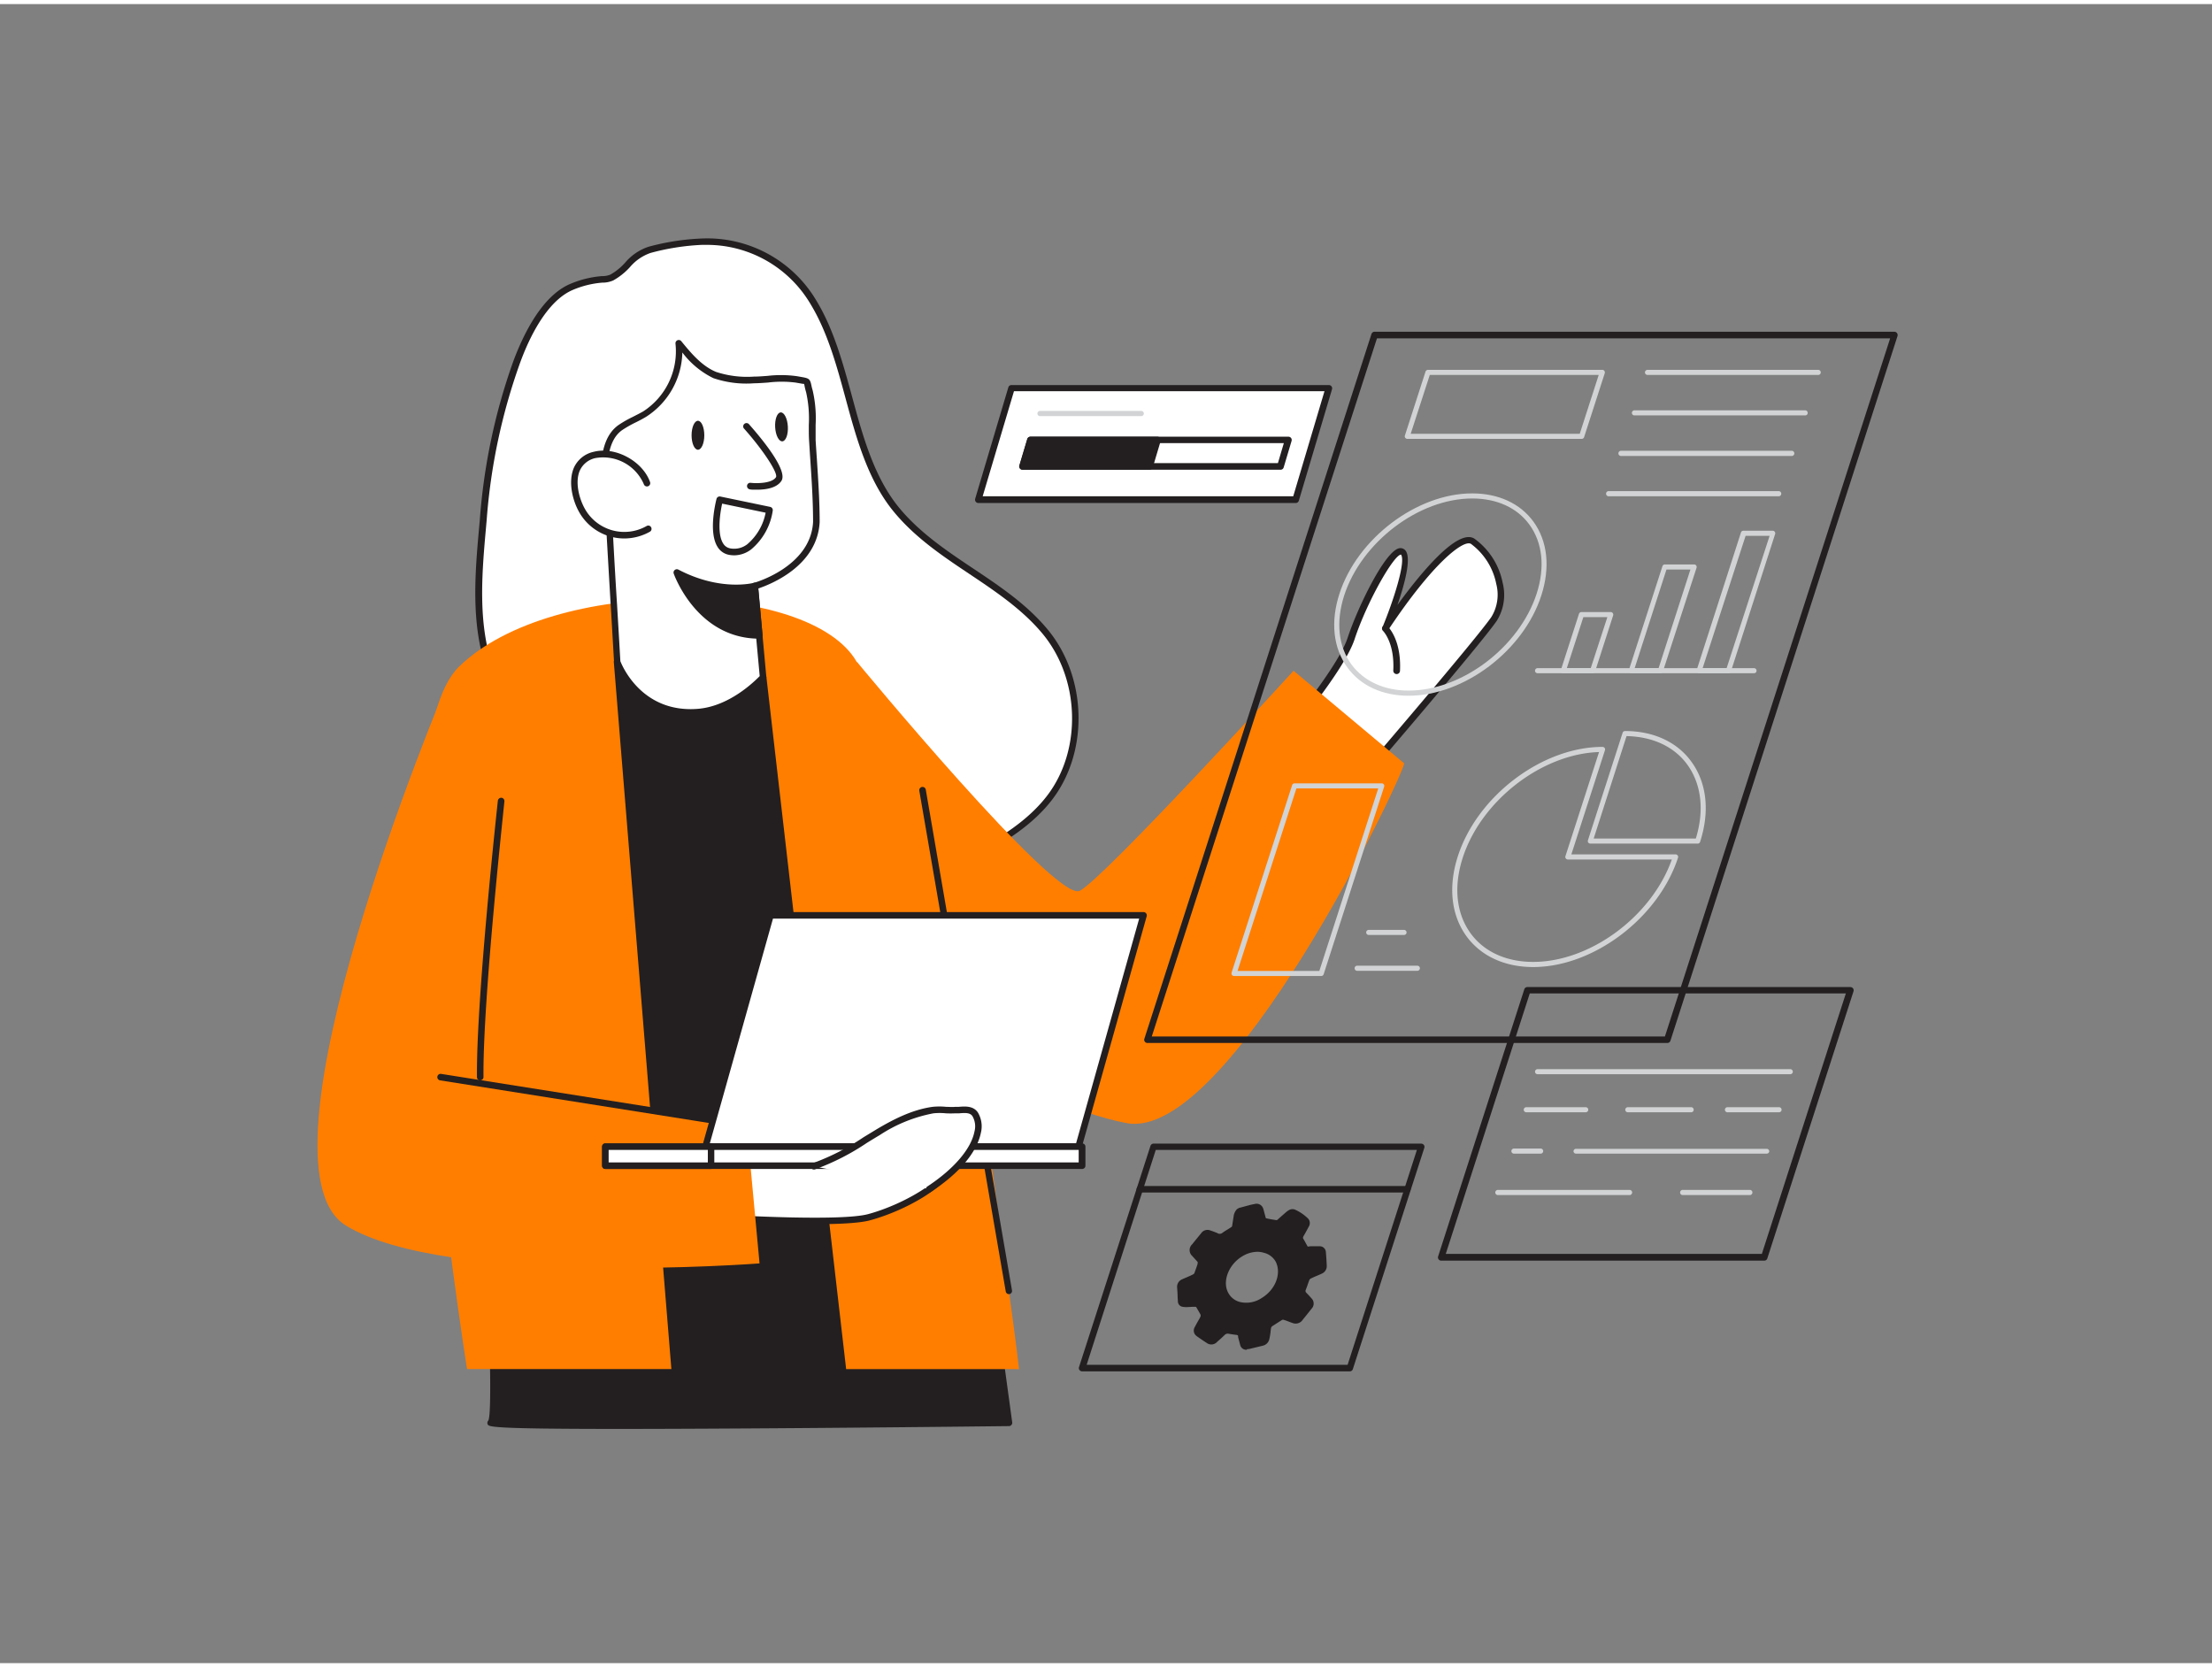<svg xmlns="http://www.w3.org/2000/svg" viewBox="0 0 400 300" width="406" height="306" class="illustration styles_illustrationTablet__1DWOa"><rect x="0" y="0" width="400" height="300" fill="#808080" stroke="none"/><g id="_518_data_processing_flatline" data-name="#518_data_processing_flatline"><polygon points="234.3 89.63 176.91 89.63 182.91 69.48 240.3 69.48 234.3 89.63" fill="#fff"></polygon><path d="M234.3,90.22H176.91a.6.6,0,0,1-.57-.76l6-20.15a.58.58,0,0,1,.57-.42H240.3a.59.59,0,0,1,.57.76l-6,20.15A.58.58,0,0,1,234.3,90.22ZM177.7,89h56.16l5.65-19H183.36Z" fill="#231f20"></path><polygon points="231.53 83.61 232.96 78.82 186.36 78.82 184.93 83.61 231.53 83.61" fill="#fff"></polygon><path d="M231.53,84.2h-46.6a.58.58,0,0,1-.47-.24.6.6,0,0,1-.1-.52l1.43-4.79a.6.6,0,0,1,.57-.42H233a.59.59,0,0,1,.47.24.6.6,0,0,1,.09.52l-1.43,4.79A.58.58,0,0,1,231.53,84.2ZM185.72,83h45.37l1.07-3.61H186.8Z" fill="#231f20"></path><polygon points="207.89 83.61 209.32 78.82 186.36 78.82 184.93 83.61 207.89 83.61" fill="#231f20"></polygon><path d="M207.89,84.2h-23a.61.61,0,0,1-.48-.24.6.6,0,0,1-.09-.52l1.43-4.79a.59.59,0,0,1,.57-.42h23a.6.6,0,0,1,.57.76l-1.43,4.79A.58.58,0,0,1,207.89,84.2ZM185.73,83h21.72l1.07-3.6H186.8Z" fill="#231f20"></path><path d="M229.56,135.6s12.6-14.43,14.72-20.89,8-17.64,9.46-15.5-3.29,13.69-3.29,13.69,12.09-18.12,15.84-15.79,6.91,9.68,3.88,14.07S245.3,141,245.3,141Z" fill="#fff"></path><path d="M245.3,141.56a.58.58,0,0,1-.19,0l-15.74-5.36a.6.6,0,0,1-.38-.41.58.58,0,0,1,.12-.55c.13-.14,12.55-14.42,14.6-20.69,1.75-5.33,6.76-15.77,9.37-16.16a1.16,1.16,0,0,1,1.14.51c1,1.46-.25,6.1-1.52,9.76,4-5.51,10.84-13.93,13.91-12a12.9,12.9,0,0,1,5.12,8,8.83,8.83,0,0,1-1.08,6.88c-3,4.36-24,28.8-24.9,29.84A.61.61,0,0,1,245.3,141.56Zm-14.72-6.23,14.53,4.95c2.48-2.89,21.76-25.38,24.57-29.44a7.72,7.72,0,0,0,.89-6A11.87,11.87,0,0,0,266,97.61c-1.36-.83-6.92,3.45-15,15.62a.59.59,0,0,1-1-.56c1.94-4.67,4.26-11.83,3.35-13.12h0c-1.29,0-6.18,8.55-8.41,15.34C243,120.67,233.11,132.38,230.58,135.33Z" fill="#231f20"></path><path d="M180.33,241.05l2.12,15.5s-94.85,1.12-93.72,0,0-23.86,0-23.86Z" fill="#231f20"></path><path d="M111.78,257.65c-23.25,0-23.41-.39-23.6-.85a.62.62,0,0,1,.13-.67c.57-1.07.35-12.87-.17-23.41a.59.59,0,0,1,.64-.62l91.61,8.36a.6.6,0,0,1,.53.51l2.12,15.5a.59.59,0,0,1-.14.46.58.58,0,0,1-.44.21c-.24,0-23.59.28-46.7.42C125.83,257.62,118,257.65,111.78,257.65Zm-22.31-1.52c5.89.61,57.37.24,92.3-.17l-2-14.36-90.45-8.26C89.73,241,90.15,252.8,89.47,256.13Z" fill="#231f20"></path><path d="M147.16,54c-.22-.36-.44-.72-.67-1.08a22.25,22.25,0,0,0-19.58-10,43,43,0,0,0-9.43,1.45c-3.11.88-4.19,3.66-6.83,5a4.58,4.58,0,0,1-1.77.35,17.66,17.66,0,0,0-5.62,1.41c-4.86,2.11-8.11,8.87-9.86,13.55a108.84,108.84,0,0,0-6.05,28.54c-.81,9-1.87,19.08,1.54,27.73a77,77,0,0,0,14.19,23.52c11.31,12.41,28.29,19.77,45,18.42,10-.81,19.47-4.52,28.28-9.22,5.06-2.7,10.06-5.83,13.51-10.41,6.51-8.62,6-21.73-1-30-7.53-9-19.38-12.84-26.89-22C153.7,81.09,154,65.31,147.16,54Z" fill="#fff"></path><path d="M144.22,163.69c-15.21,0-30.84-7-41.58-18.76a76.54,76.54,0,0,1-14.29-23.7c-3.35-8.47-2.46-18.32-1.67-27l.09-1a108.67,108.67,0,0,1,6.07-28.69c1.93-5.16,5.27-11.76,10.19-13.9a18.24,18.24,0,0,1,5.81-1.45H109a3.79,3.79,0,0,0,1.37-.27,10.56,10.56,0,0,0,2.68-2.17,9.41,9.41,0,0,1,4.26-2.88,43.28,43.28,0,0,1,9.57-1.48A22.93,22.93,0,0,1,147,52.62c.24.36.46.73.68,1.09h0c3.11,5.16,4.77,11.3,6.39,17.23,1.93,7.11,3.93,14.46,8.41,20,3.75,4.6,8.72,7.93,13.53,11.14s9.59,6.42,13.35,10.9c7.16,8.53,7.6,22,1,30.75-3.63,4.82-9,8-13.7,10.57-10.39,5.54-19.71,8.57-28.51,9.29C146.85,163.64,145.53,163.69,144.22,163.69ZM127.73,43.54l-.8,0A42.6,42.6,0,0,0,117.64,45a8.55,8.55,0,0,0-3.74,2.58,12,12,0,0,1-3,2.39,4.87,4.87,0,0,1-1.82.4h-.17a17,17,0,0,0-5.43,1.36C99,53.7,95.8,60,94,65a107.69,107.69,0,0,0-6,28.38l-.09,1c-.77,8.56-1.65,18.26,1.59,26.48a75.55,75.55,0,0,0,14.07,23.33c11.43,12.54,28.5,19.52,44.55,18.23,8.63-.7,17.8-3.69,28-9.15,4.63-2.46,9.82-5.61,13.32-10.24,6.26-8.3,5.83-21.16-1-29.28-3.65-4.35-8.46-7.57-13.11-10.68-4.88-3.26-9.92-6.63-13.79-11.38-4.63-5.68-6.67-13.15-8.63-20.38-1.59-5.86-3.24-11.91-6.26-16.93h0c-.21-.36-.43-.71-.66-1.06A21.74,21.74,0,0,0,127.73,43.54Z" fill="#231f20"></path><path d="M84.45,246.82c-3.39-22-16.28-112.54-1.45-127,16.91-16.5,63.41-15.78,71.93-.86,4.63,8.09,17.65,21.71,18.65,39.41,1.42,25.11,8.9,72.36,10.69,88.47Z" fill="#ff7e00"></path><polygon points="121.98 246.82 111.6 118.94 138.01 121.73 152.37 246.82 121.98 246.82" fill="#231f20"></polygon><path d="M152.37,247.41H122a.6.6,0,0,1-.59-.54L111,119a.58.58,0,0,1,.65-.63l26.41,2.79a.6.6,0,0,1,.53.52L153,246.75a.58.58,0,0,1-.14.46A.61.61,0,0,1,152.37,247.41Zm-29.84-1.18h29.18l-14.23-124-25.23-2.67Z" fill="#231f20"></path><path d="M136.5,105.22,138,121.73s-5,5.76-11.76,6.3c-11,.89-14.65-9.09-14.65-9.09-.43-7.65-.92-15.29-1.33-22.93-.28-5.21-3.08-15.92,1.9-19.41,1.38-1,3-1.58,4.41-2.47a13.47,13.47,0,0,0,6.13-12.84c1.85,2.26,3.82,4.61,6.52,5.73a18.1,18.1,0,0,0,7.11.89c2.38,0,5.32-.53,7.65-.08,2.5.49,1.72,0,2.37,2.16.77,2.61.39,6.16.56,8.88.3,4.92.73,9.87.73,14.8C147.18,102.34,136.5,105.22,136.5,105.22Z" fill="#fff"></path><path d="M124.89,128.68c-10.27,0-13.81-9.44-13.85-9.54a.51.51,0,0,1,0-.17c-.2-3.45-.4-6.89-.61-10.34q-.37-6.28-.73-12.59c0-1.07-.22-2.42-.4-3.85-.71-5.53-1.67-13.11,2.56-16.08a20.19,20.19,0,0,1,2.54-1.45c.64-.33,1.3-.66,1.9-1a12.94,12.94,0,0,0,5.85-12.25.6.6,0,0,1,.35-.62.59.59,0,0,1,.7.17c1.71,2.09,3.66,4.46,6.28,5.55a18,18,0,0,0,6.89.85c.76,0,1.57-.07,2.43-.13a21,21,0,0,1,5.33.06l.91.16c1.19.21,1.44.34,1.66,1.38.05.24.12.58.25,1a22.26,22.26,0,0,1,.54,6.26c0,1,0,1.91,0,2.76.07,1.16.15,2.32.23,3.48.24,3.72.5,7.56.5,11.35-.44,8-9,11.29-11.11,12l1.47,16a.59.59,0,0,1-.14.44c-.21.24-5.26,5.95-12.16,6.5Q125.58,128.68,124.89,128.68Zm-12.71-9.87c.38,1,4,9.42,14,8.63,5.75-.46,10.28-5,11.2-5.92l-1.5-16.25a.59.59,0,0,1,.44-.62c.1,0,10.27-2.88,10.71-11,0-3.71-.25-7.53-.5-11.23-.08-1.17-.15-2.33-.22-3.49-.06-.89-.05-1.83-.05-2.83a21.86,21.86,0,0,0-.49-5.92,10.56,10.56,0,0,1-.28-1.13,3.34,3.34,0,0,0-.09-.37,3.36,3.36,0,0,1-.61-.08l-.94-.16a19.94,19.94,0,0,0-5,0c-.88.06-1.71.12-2.5.13a18.51,18.51,0,0,1-7.35-.93A15.55,15.55,0,0,1,123.39,63a14.21,14.21,0,0,1-6.49,11.59c-.65.4-1.33.75-2,1.08a20.55,20.55,0,0,0-2.4,1.37c-3.64,2.56-2.73,9.73-2.07,15,.19,1.45.36,2.82.42,3.94q.33,6.28.73,12.58Q111.89,113.69,112.18,118.81Z" fill="#231f20"></path><path d="M117,86.63c-1.25-3.51-5.84-6-9.49-5.1-4.71,1.21-4.13,6.63-2.29,10a8.77,8.77,0,0,0,12,3.39" fill="#fff"></path><path d="M112.88,96.63a9.36,9.36,0,0,1-8.19-4.84c-1.12-2-2-5.34-.93-7.91a5.11,5.11,0,0,1,3.6-2.92c3.88-1,8.84,1.66,10.19,5.47a.59.59,0,1,1-1.12.4,8,8,0,0,0-8.78-4.73,4,4,0,0,0-2.8,2.25c-.88,2-.19,4.92.88,6.86a8.17,8.17,0,0,0,11.2,3.17.58.58,0,0,1,.81.22.59.59,0,0,1-.22.81A9.49,9.49,0,0,1,112.88,96.63Z" fill="#231f20"></path><path d="M135,76.47s6.92,7.8,5.76,9.47-5.12,1.22-5.12,1.22" fill="#fff"></path><path d="M136.91,87.81c-.66,0-1.16,0-1.3-.06a.6.6,0,0,1-.52-.66.58.58,0,0,1,.66-.52c.93.11,3.78.16,4.56-1,.47-.68-2.25-4.85-5.71-8.75a.6.6,0,1,1,.89-.79c2.17,2.45,7.09,8.35,5.8,10.21C140.39,87.58,138.3,87.81,136.91,87.81Z" fill="#231f20"></path><path d="M136.5,105.22s-6.17,1.75-14.11-2.43c0,0,3.88,11.35,14.92,11.37Z" fill="#231f20"></path><path d="M137.31,114.75h0c-11.33,0-15.44-11.65-15.48-11.77a.58.58,0,0,1,.18-.64.59.59,0,0,1,.66-.08c7.63,4,13.6,2.41,13.66,2.39a.59.59,0,0,1,.5.08.6.6,0,0,1,.26.44l.81,8.93a.59.59,0,0,1-.59.65ZM123.58,104c1.42,2.89,5.37,9.17,13.08,9.52l-.69-7.61A21.33,21.33,0,0,1,123.58,104Z" fill="#231f20"></path><ellipse cx="126.47" cy="77.54" rx="1.15" ry="2.62" transform="matrix(1, 0, 0, 1, -0.26, 0.43)" fill="#231f20"></ellipse><ellipse cx="141.32" cy="76.45" rx="1.15" ry="2.62" transform="translate(-4.07 8.06) rotate(-3.22)" fill="#231f20"></ellipse><path d="M132.79,99.68a5.69,5.69,0,0,1-.91-.08,3.08,3.08,0,0,1-2.12-1.44c-1.74-2.75-.25-8.44-.19-8.69a.59.59,0,0,1,.7-.42l9,1.87a.6.6,0,0,1,.47.66,11.25,11.25,0,0,1-3.87,7A5.14,5.14,0,0,1,132.79,99.68Zm-2.2-9.35c-.41,1.81-.92,5.47.17,7.19a1.89,1.89,0,0,0,1.33.91,3.86,3.86,0,0,0,3.06-.77,9.92,9.92,0,0,0,3.3-5.69Z" fill="#231f20"></path><path d="M195.24,160.35c4.32-2.16,38.68-39.8,38.68-39.8l20,16.75c-.36,2.75-31.76,68.41-50.14,65.06s-57.82-26.88-57.82-26.88l9-56.54S190.91,162.51,195.24,160.35Z" fill="#ff7e00"></path><path d="M182.45,233.28a.59.59,0,0,1-.58-.49l-15.63-90.54a.59.59,0,1,1,1.17-.2L183,232.59a.58.58,0,0,1-.48.68Z" fill="#231f20"></path><path d="M130.15,207c.07-.57,4.63-1.2,5.28-1.39,2.31-.68,4.73-1.12,7.09-1.6,4.59-.92,9.5-1.93,14.2-1.51,8.25.75-1.88,6-1.88,6s19.14-4.88,18,0-10.14,9.39-15.77,10.89-28.53,0-28.53,0Z" fill="#fff"></path><path d="M147.12,220.63c-8.22,0-18-.63-18.6-.67a.63.63,0,0,1-.42-.21.61.61,0,0,1-.13-.45s1.58-12.3,1.59-12.39h0c.09-.69.91-1,4.58-1.65.54-.1,1-.18,1.13-.23,2-.58,4.09-1,6.11-1.4l1.28-.26c4.63-.93,9.41-1.89,14.11-1.47,1.48.14,3.48.48,3.75,1.85.22,1.12-1,2.35-2.32,3.36,4.76-1,12.72-2.31,14.74-.33a1.85,1.85,0,0,1,.49,1.85c-1.19,5.15-10.18,9.72-16.19,11.32C155.3,220.46,151.42,220.63,147.12,220.63Zm-17.9-1.81c3.72.23,22.76,1.3,27.72,0,5.78-1.54,14.32-6,15.34-10.45a.68.68,0,0,0-.17-.74c-1.72-1.69-11.42,0-17.13,1.45a.59.59,0,0,1-.69-.37.58.58,0,0,1,.28-.73c2.44-1.27,5-3.17,4.79-4-.06-.31-.8-.73-2.7-.9-4.53-.41-9.22.54-13.77,1.45l-1.28.26c-2,.39-4.06.8-6,1.38-.18.05-.66.14-1.25.25a24.66,24.66,0,0,0-3.64.84C130.53,208.62,129.52,216.53,129.22,218.82Zm1.51-11.76Z" fill="#231f20"></path><path d="M80.56,123.56c-.39,1-36.19,86.15-18,97.32s74.79,6.84,74.79,6.84L135,202.48l-45.45-6.1Z" fill="#ff7e00"></path><path d="M133,203.07h-.1l-53.32-8.45a.59.59,0,0,1,.19-1.17l53.32,8.45a.59.59,0,0,1,.49.67A.58.58,0,0,1,133,203.07Z" fill="#231f20"></path><path d="M86.84,194.63a.59.59,0,0,1-.59-.59c-.15-14.1,3.74-49.61,3.78-50a.61.61,0,0,1,.66-.52.59.59,0,0,1,.52.65c0,.36-3.92,35.8-3.78,49.83a.58.58,0,0,1-.58.6Z" fill="#231f20"></path><polygon points="195.04 206.61 127.58 206.61 139.33 164.78 206.79 164.78 195.04 206.61" fill="#fff"></polygon><path d="M195,207.2H127.58a.61.61,0,0,1-.47-.23.6.6,0,0,1-.1-.52l11.76-41.83a.59.59,0,0,1,.56-.43h67.46a.59.59,0,0,1,.47.24.58.58,0,0,1,.1.51L195.6,206.77A.59.59,0,0,1,195,207.2ZM128.36,206h66.23L206,165.37H139.78Z" fill="#231f20"></path><rect x="109.47" y="206.61" width="86.22" height="3.44" fill="#fff"></rect><path d="M195.69,210.64H109.47a.58.58,0,0,1-.59-.59v-3.44a.58.58,0,0,1,.59-.59h86.22a.59.59,0,0,1,.59.59v3.44A.59.59,0,0,1,195.69,210.64Zm-85.63-1.18h85V207.2h-85Z" fill="#231f20"></path><rect x="109.47" y="206.61" width="19.11" height="3.44" fill="#fff"></rect><path d="M128.58,210.64H109.47a.58.58,0,0,1-.59-.59v-3.44a.58.58,0,0,1,.59-.59h19.11a.58.58,0,0,1,.59.59v3.44A.58.58,0,0,1,128.58,210.64Zm-18.52-1.18H128V207.2H110.06Z" fill="#231f20"></path><path d="M147.18,210.17c4.19-1.33,7.84-3.91,11.62-6.16,3-1.81,6.36-3.51,9.92-4a38.1,38.1,0,0,1,4,0c1.17,0,2.81-.47,3.61.7,1.55,2.25.37,7.85-8.33,13.57" fill="#fff"></path><path d="M168,214.9a.59.59,0,0,1-.32-1.08c4.8-3.16,7.91-6.78,8.53-9.93a3.65,3.65,0,0,0-.37-2.81c-.42-.62-1.25-.6-2.38-.5l-.71,0a16,16,0,0,1-1.71,0,11.17,11.17,0,0,0-2.24,0,26.59,26.59,0,0,0-9.69,3.92c-.78.46-1.56.94-2.34,1.42a43.24,43.24,0,0,1-9.41,4.8.6.6,0,0,1-.74-.39.59.59,0,0,1,.38-.74,42.27,42.27,0,0,0,9.15-4.68l2.35-1.43c2.9-1.72,6.37-3.55,10.13-4.07a12.13,12.13,0,0,1,2.48,0c.55,0,1.06.06,1.59,0l.65,0c1.1-.09,2.62-.23,3.47,1a4.86,4.86,0,0,1,.55,3.71c-.4,2-2.1,6.12-9.05,10.68A.55.55,0,0,1,168,214.9Z" fill="#231f20"></path><path d="M301.5,187.86h-94a.58.58,0,0,1-.56-.77L248,59.67a.59.59,0,0,1,.56-.42h94a.58.58,0,0,1,.48.25.62.62,0,0,1,.09.53L302.07,187.45A.59.59,0,0,1,301.5,187.86Zm-93.22-1.18h92.79L341.8,60.44H249Z" fill="#231f20"></path><path d="M286,78.62H254.49a.44.44,0,0,1-.37-.19.43.43,0,0,1-.07-.41l3.73-11.56a.46.46,0,0,1,.44-.32h31.53a.44.44,0,0,1,.37.19.48.48,0,0,1,.07.42L286.46,78.3A.46.46,0,0,1,286,78.62Zm-30.9-.92h30.57l3.43-10.64H258.55Z" fill="#d1d3d4"></path><path d="M328.79,67.06H297.92a.46.46,0,0,1-.46-.46.47.47,0,0,1,.46-.46h30.87a.46.46,0,0,1,.46.46A.45.45,0,0,1,328.79,67.06Z" fill="#d1d3d4"></path><path d="M326.43,74.38H295.56a.45.45,0,0,1-.46-.46.46.46,0,0,1,.46-.46h30.87a.46.46,0,0,1,.46.46A.45.45,0,0,1,326.43,74.38Z" fill="#d1d3d4"></path><path d="M324.07,81.71H293.2a.47.47,0,1,1,0-.93h30.87a.47.47,0,0,1,0,.93Z" fill="#d1d3d4"></path><path d="M321.71,89H290.83a.47.47,0,0,1,0-.93h30.88a.47.47,0,0,1,0,.93Z" fill="#d1d3d4"></path><path d="M288,121h-5.3a.46.46,0,0,1-.37-.18.45.45,0,0,1-.07-.42l3.27-10.14a.46.46,0,0,1,.44-.32h5.3a.44.44,0,0,1,.37.19.46.46,0,0,1,.07.41l-3.27,10.15A.45.45,0,0,1,288,121Zm-4.67-.92h4.33l3-9.22h-4.34Z" fill="#d1d3d4"></path><path d="M300.26,121H295a.49.49,0,0,1-.37-.18.48.48,0,0,1-.07-.42l6.06-18.75a.45.45,0,0,1,.43-.32h5.31a.47.47,0,0,1,.37.19.46.46,0,0,1,.06.41L300.7,120.7A.45.45,0,0,1,300.26,121Zm-4.66-.92h4.33l5.75-17.83h-4.33Z" fill="#d1d3d4"></path><path d="M312.56,121h-5.3a.46.46,0,0,1-.37-.18.48.48,0,0,1-.07-.42l8-24.85a.46.46,0,0,1,.44-.32h5.3a.44.44,0,0,1,.37.19.46.46,0,0,1,.07.41l-8,24.86A.45.45,0,0,1,312.56,121Zm-4.67-.92h4.34L320,96.16h-4.34Z" fill="#d1d3d4"></path><path d="M317.18,121H278.05a.46.46,0,0,1-.47-.46.47.47,0,0,1,.47-.46h39.13a.46.46,0,0,1,.46.46A.45.45,0,0,1,317.18,121Z" fill="#d1d3d4"></path><path d="M238.92,175.75H223.15a.45.45,0,0,1-.37-.19.48.48,0,0,1-.07-.42l10.95-33.91a.45.45,0,0,1,.43-.32h15.77a.44.44,0,0,1,.37.19.46.46,0,0,1,.07.41l-10.94,33.92A.46.46,0,0,1,238.92,175.75Zm-15.13-.92h14.79l10.65-33h-14.8Z" fill="#d1d3d4"></path><path d="M277.25,174.13c-5.17,0-9.45-2-12.05-5.55-2.79-3.83-3.35-9-1.57-14.5h0c3.52-10.9,15.25-19.76,26.16-19.76a.46.46,0,0,1,.37.18.48.48,0,0,1,.07.42l-6.08,18.84H303a.44.44,0,0,1,.37.19.43.43,0,0,1,.07.41C299.88,165.26,288.15,174.13,277.25,174.13Zm-12.74-19.77c-1.69,5.23-1.18,10.09,1.43,13.68,2.43,3.33,6.44,5.16,11.31,5.16,10.33,0,21.44-8.25,25.07-18.52h-18.8a.44.44,0,0,1-.37-.19.43.43,0,0,1-.07-.41l6.08-18.83c-10.36.33-21.31,8.78-24.65,19.11Z" fill="#d1d3d4"></path><path d="M307,151.81H287.58a.47.47,0,0,1-.37-.19.46.46,0,0,1-.06-.41l6.27-19.44a.46.46,0,0,1,.44-.32c5.16,0,9.44,2,12,5.55,2.79,3.83,3.35,9,1.57,14.5A.45.45,0,0,1,307,151.81Zm-18.81-.92h18.47c1.57-5.11,1-9.84-1.53-13.35-2.37-3.26-6.26-5.08-11-5.17Z" fill="#d1d3d4"></path><path d="M256.3,174.81H245.42a.46.46,0,0,1-.46-.46.45.45,0,0,1,.46-.46H256.3a.45.45,0,0,1,.46.46A.46.46,0,0,1,256.3,174.81Z" fill="#d1d3d4"></path><path d="M253.89,168.33h-6.38a.46.46,0,1,1,0-.92h6.38a.46.46,0,0,1,0,.92Z" fill="#d1d3d4"></path><path d="M254.72,125.07c-4.74,0-8.68-1.82-11.07-5.11-2.57-3.52-3.08-8.25-1.44-13.33,3.23-10,14-18.15,24-18.15,4.75,0,8.68,1.81,11.08,5.1,2.56,3.52,3.07,8.26,1.44,13.33h0C275.52,116.92,264.74,125.07,254.72,125.07ZM266.23,89.4c-9.65,0-20,7.86-23.15,17.51-1.54,4.79-1.08,9.23,1.31,12.51,2.22,3,5.89,4.72,10.33,4.72,9.65,0,20-7.85,23.15-17.51h0c1.55-4.79,1.08-9.23-1.31-12.51C274.35,91.08,270.68,89.4,266.23,89.4Zm12.08,17.37h0Z" fill="#d1d3d4"></path><path d="M319,227.22H260.62a.6.6,0,0,1-.48-.24.59.59,0,0,1-.08-.53l15.58-48.29a.58.58,0,0,1,.56-.41h58.41a.59.59,0,0,1,.56.78l-15.58,48.28A.58.58,0,0,1,319,227.22ZM261.44,226H318.6l15.19-47.1H276.63Z" fill="#231f20"></path><path d="M244.12,247.24H195.69a.6.6,0,0,1-.48-.24.56.56,0,0,1-.09-.53l12.92-40a.59.59,0,0,1,.56-.41H257a.6.6,0,0,1,.48.24.59.59,0,0,1,.08.53l-12.92,40A.57.57,0,0,1,244.12,247.24Zm-47.62-1.18h47.19l12.53-38.86H209Z" fill="#231f20"></path><path d="M254.49,214.9H206.12a.59.59,0,0,1,0-1.18h48.37a.59.59,0,0,1,0,1.18Z" fill="#231f20"></path><path d="M323.74,193.51H278.05a.46.46,0,0,1-.47-.46.47.47,0,0,1,.47-.46h45.69a.47.47,0,0,1,.46.46A.46.46,0,0,1,323.74,193.51Z" fill="#d1d3d4"></path><path d="M321.71,200.39h-9.33a.46.46,0,0,1-.46-.46.47.47,0,0,1,.46-.46h9.33a.47.47,0,0,1,.46.46A.46.46,0,0,1,321.71,200.39Z" fill="#d1d3d4"></path><path d="M305.81,200.39H294.36a.46.46,0,0,1-.46-.46.47.47,0,0,1,.46-.46h11.45a.46.46,0,0,1,.46.46A.45.45,0,0,1,305.81,200.39Z" fill="#d1d3d4"></path><path d="M286.76,200.39H276a.46.46,0,0,1-.46-.46.47.47,0,0,1,.46-.46h10.75a.47.47,0,0,1,.46.46A.46.46,0,0,1,286.76,200.39Z" fill="#d1d3d4"></path><path d="M319.46,207.87H285a.45.45,0,0,1-.46-.46A.46.46,0,0,1,285,207h34.48a.47.47,0,0,1,.46.46A.46.46,0,0,1,319.46,207.87Z" fill="#d1d3d4"></path><path d="M278.6,207.87h-4.83a.45.45,0,0,1-.46-.46.46.46,0,0,1,.46-.46h4.83a.47.47,0,0,1,.46.46A.46.46,0,0,1,278.6,207.87Z" fill="#d1d3d4"></path><path d="M316.49,215.36H304.22a.47.47,0,0,1,0-.93h12.27a.47.47,0,0,1,0,.93Z" fill="#d1d3d4"></path><path d="M294.74,215.36H270.8a.47.47,0,0,1,0-.93h23.94a.47.47,0,0,1,0,.93Z" fill="#d1d3d4"></path><path d="M252.51,121.15h0a.61.61,0,0,1-.56-.63c.26-5.09-1.85-7.17-1.87-7.19a.59.59,0,0,1,0-.83.58.58,0,0,1,.83,0c.1.09,2.54,2.42,2.25,8.11A.6.6,0,0,1,252.51,121.15Z" fill="#231f20"></path><path d="M224.26,218.39l1.77-.48.92-.21a.68.68,0,0,1,.86.41c.13.39.22.81.33,1.21a3.19,3.19,0,0,0,.2.64.56.56,0,0,0,.35.31c.66.14,1.34.25,2,.35a.94.94,0,0,0,.72-.27l1.37-1.22a3.15,3.15,0,0,1,.57-.41.66.66,0,0,1,.47-.06,7.58,7.58,0,0,1,2.21,1.48.61.61,0,0,1,.05.78c-.3.55-.59,1.1-.9,1.64a1.05,1.05,0,0,0-.07,1.16c.27.46.52.94.79,1.4a.53.53,0,0,0,.51.26l1.13,0,1,0c.34,0,.57.17.59.51.07.83.13,1.66.16,2.5a.9.9,0,0,1-.56.81c-.44.22-.9.39-1.35.59-.21.09-.43.19-.63.3a1.11,1.11,0,0,0-.59.65c-.21.58-.41,1.17-.64,1.75a.85.85,0,0,0,.13.94l1.08,1.2a.76.76,0,0,1,0,1.07c-.52.67-1,1.33-1.59,2a1,1,0,0,1-1.21.42c-.34-.11-.67-.26-1-.38s-.49-.17-.74-.24a.85.85,0,0,0-.68.13c-.57.36-1.14.72-1.7,1.09a1.22,1.22,0,0,0-.56.86c-.05.39-.09.78-.15,1.16a5.88,5.88,0,0,1-.14.73.93.93,0,0,1-.71.72l-2.39.59c-.12,0-.25,0-.37,0a.53.53,0,0,1-.58-.38l-.39-1.45,0-.11a.88.88,0,0,0-.89-.75c-.45,0-.88-.14-1.32-.21a1.36,1.36,0,0,0-1.2.42c-.43.4-.86.8-1.3,1.18s-.74.45-1.17.18c-.61-.39-1.21-.8-1.8-1.22-.32-.23-.36-.52-.15-.94s.47-.86.71-1.29c.52-.93.53-1.08.09-1.86l-.53-.9A.84.84,0,0,0,216,235c-.45,0-.91.08-1.36.09A3.12,3.12,0,0,1,214,235a.41.41,0,0,1-.39-.4c0-.8-.09-1.6-.13-2.39a2,2,0,0,1,0-.34.84.84,0,0,1,.51-.66l1.58-.69.47-.24a1.05,1.05,0,0,0,.55-.62c.19-.56.39-1.13.59-1.69a.78.78,0,0,0-.16-.87l-1-1.07,0,0c-.39-.48-.4-.71.07-1.3s1-1.31,1.6-1.95a.82.82,0,0,1,1-.33c.46.16.91.33,1.35.53a1.36,1.36,0,0,0,1.39-.19c.5-.35,1-.67,1.51-1a.9.9,0,0,0,.41-.59c.09-.55.17-1.09.26-1.63a1.82,1.82,0,0,1,.42-1Zm4.17,16.08c2.73-1.66,3.95-4.88,2.78-7.29-1-2-4-3-7-1.22-2.67,1.63-3.93,4.88-2.79,7.21C222.8,235.92,226.33,235.91,228.43,234.47Z" fill="#231f20"></path><path d="M225.44,243.33a1.11,1.11,0,0,1-1.16-.81l-.39-1.46,0-.14c0-.16-.06-.25-.36-.28s-.65-.09-1-.14l-.4-.07a.78.78,0,0,0-.7.26q-.64.62-1.32,1.2a1.4,1.4,0,0,1-1.87.23c-.62-.4-1.23-.81-1.82-1.24a1.21,1.21,0,0,1-.34-1.69c.18-.36.38-.71.58-1.07l.14-.24c.41-.72.41-.72.09-1.27l-.52-.9a.26.26,0,0,0-.3-.14l-.45,0-.93.05a3.83,3.83,0,0,1-.81-.05,1,1,0,0,1-.88-1l-.05-.79c0-.54-.05-1.07-.08-1.61a1.85,1.85,0,0,1,0-.43,1.46,1.46,0,0,1,.86-1.13l1.58-.69.42-.21a.5.5,0,0,0,.28-.3c.18-.53.37-1,.55-1.58l0-.12c.06-.17,0-.21,0-.27l-.71-.78-.26-.29a1.42,1.42,0,0,1,0-2.11c.52-.67,1.07-1.32,1.62-2a1.39,1.39,0,0,1,1.66-.5c.48.17,1,.34,1.4.55a.77.77,0,0,0,.81-.14c.31-.22.63-.43,1-.64l.57-.37c.14-.09.15-.17.15-.2l.11-.67c.05-.32.1-.64.16-1a2.32,2.32,0,0,1,.57-1.33.58.58,0,0,1,.12-.1l.19-.11a.51.51,0,0,1,.15-.07l.49-.13,1.29-.35c.32-.09.63-.15,1-.22a1.26,1.26,0,0,1,1.54.8c.09.27.16.55.23.83l.16.59a2.08,2.08,0,0,0,.11.35c.59.14,1.25.25,1.92.35a.49.49,0,0,0,.24-.14l.59-.53.78-.68a3.8,3.8,0,0,1,.69-.5,1.28,1.28,0,0,1,1-.07,8.06,8.06,0,0,1,2.38,1.61,1.2,1.2,0,0,1,.15,1.48l-.32.59c-.19.35-.38.71-.59,1.06s-.13.47-.08.55c.19.3.35.61.52.92l.28.5a3.51,3.51,0,0,1,.66-.07l.63,0c.28,0,.55,0,.82,0a1.11,1.11,0,0,1,1.17,1.05c.07.84.13,1.68.16,2.52a1.46,1.46,0,0,1-.88,1.37c-.31.15-.62.28-.93.41l-.45.19-.6.28a.61.61,0,0,0-.31.33l-.14.39c-.16.46-.32.92-.5,1.37-.08.21,0,.27,0,.34s.35.39.53.59.37.4.55.61a1.33,1.33,0,0,1,0,1.82c-.53.67-1.06,1.34-1.6,2a1.54,1.54,0,0,1-1.85.61l-.63-.23-.39-.15a5.68,5.68,0,0,0-.7-.22s-.09,0-.2.05l-.35.22-1.34.86a.62.62,0,0,0-.3.45l-.07.51c0,.22-.05.44-.08.66s-.09.52-.15.78a1.55,1.55,0,0,1-1.14,1.16l-2.4.58a2.07,2.07,0,0,1-.46.05Zm-.09-1.19.08.6,0-.6h.21c.8-.19,1.59-.38,2.39-.59.11,0,.22-.08.28-.29s.09-.44.12-.66l.09-.64.07-.52a1.78,1.78,0,0,1,.82-1.27l1.36-.88.34-.22a1.44,1.44,0,0,1,1.15-.2c.27.07.53.16.79.25l.43.17.55.2c.23.08.31.1.57-.23.54-.65,1.06-1.31,1.58-2,.16-.2.13-.23.06-.31l-.53-.6-.54-.61a1.41,1.41,0,0,1-.24-1.54c.17-.44.33-.89.49-1.33l.14-.4a1.74,1.74,0,0,1,.87-1c.22-.11.45-.22.67-.31l.47-.2c.29-.12.57-.24.85-.38.11-.06.24-.16.24-.26,0-.83-.09-1.66-.16-2.48a6.83,6.83,0,0,1-.77.06l-.63,0-.69,0a1.21,1.21,0,0,1-1-.56l-.29-.51c-.16-.29-.32-.59-.49-.87a1.63,1.63,0,0,1,.07-1.77c.2-.34.38-.68.56-1l.33-.6a.3.3,0,0,0,0-.11,7.34,7.34,0,0,0-1.94-1.29,2,2,0,0,0-.49.34l-.77.68-.6.53a1.46,1.46,0,0,1-1.19.42c-.69-.1-1.38-.21-2.05-.36a1.18,1.18,0,0,1-.75-.61,2.77,2.77,0,0,1-.21-.61l-.15-.58c-.07-.26-.13-.51-.21-.75,0,0-.07,0-.18,0l-.89.2-1.27.35-.46.14a1.38,1.38,0,0,0-.21.65l-.27,1.63a1.43,1.43,0,0,1-.66,1l-.58.38-.93.63a1.92,1.92,0,0,1-2,.24c-.42-.19-.85-.35-1.3-.51-.17-.06-.19-.06-.37.15-.54.64-1.08,1.28-1.59,1.93a1.67,1.67,0,0,0-.23.36h0s0,.06.16.21l.28.31c.22.26.45.51.68.76a1.37,1.37,0,0,1,.29,1.48l0,.11-.55,1.57a1.64,1.64,0,0,1-.83.95c-.17.1-.34.18-.51.26l-1.58.69a.26.26,0,0,0-.16.22,1.42,1.42,0,0,0,0,.21c0,.53,0,1.06.08,1.6l0,.65a2.8,2.8,0,0,0,.48,0l.88-.05.46,0a1.44,1.44,0,0,1,1.41.73l.52.91a1.94,1.94,0,0,1-.08,2.44l-.14.25c-.19.33-.39.67-.56,1a.47.47,0,0,0-.07.18c.62.42,1.21.82,1.81,1.21l.16.08a1,1,0,0,0,.3-.21c.43-.38.86-.77,1.28-1.17a1.93,1.93,0,0,1,1.7-.56l.42.07c.28,0,.57.1.87.13a1.46,1.46,0,0,1,1.41,1.23l.42,1.51A.17.17,0,0,0,225.35,242.14Zm0-6.12a5.53,5.53,0,0,1-1.42-.18,4.44,4.44,0,0,1-3-2.41c-1.28-2.6.07-6.18,3-8a6.22,6.22,0,0,1,5-.79,4.49,4.49,0,0,1,2.81,2.26c1.31,2.69,0,6.22-3,8.05A6.17,6.17,0,0,1,225.3,236Zm2.06-10.4a5.4,5.4,0,0,0-2.82.85c-2.38,1.45-3.55,4.4-2.55,6.44a3.33,3.33,0,0,0,2.19,1.79,5,5,0,0,0,3.92-.72l0,0c2.48-1.5,3.6-4.37,2.56-6.53a3.3,3.3,0,0,0-2.08-1.63A4.33,4.33,0,0,0,227.36,225.62Z" fill="#231f20"></path><path d="M206.47,74.5H188a.47.47,0,0,1,0-.93h18.44a.47.47,0,0,1,0,.93Z" fill="#d1d3d4"></path></g></svg>